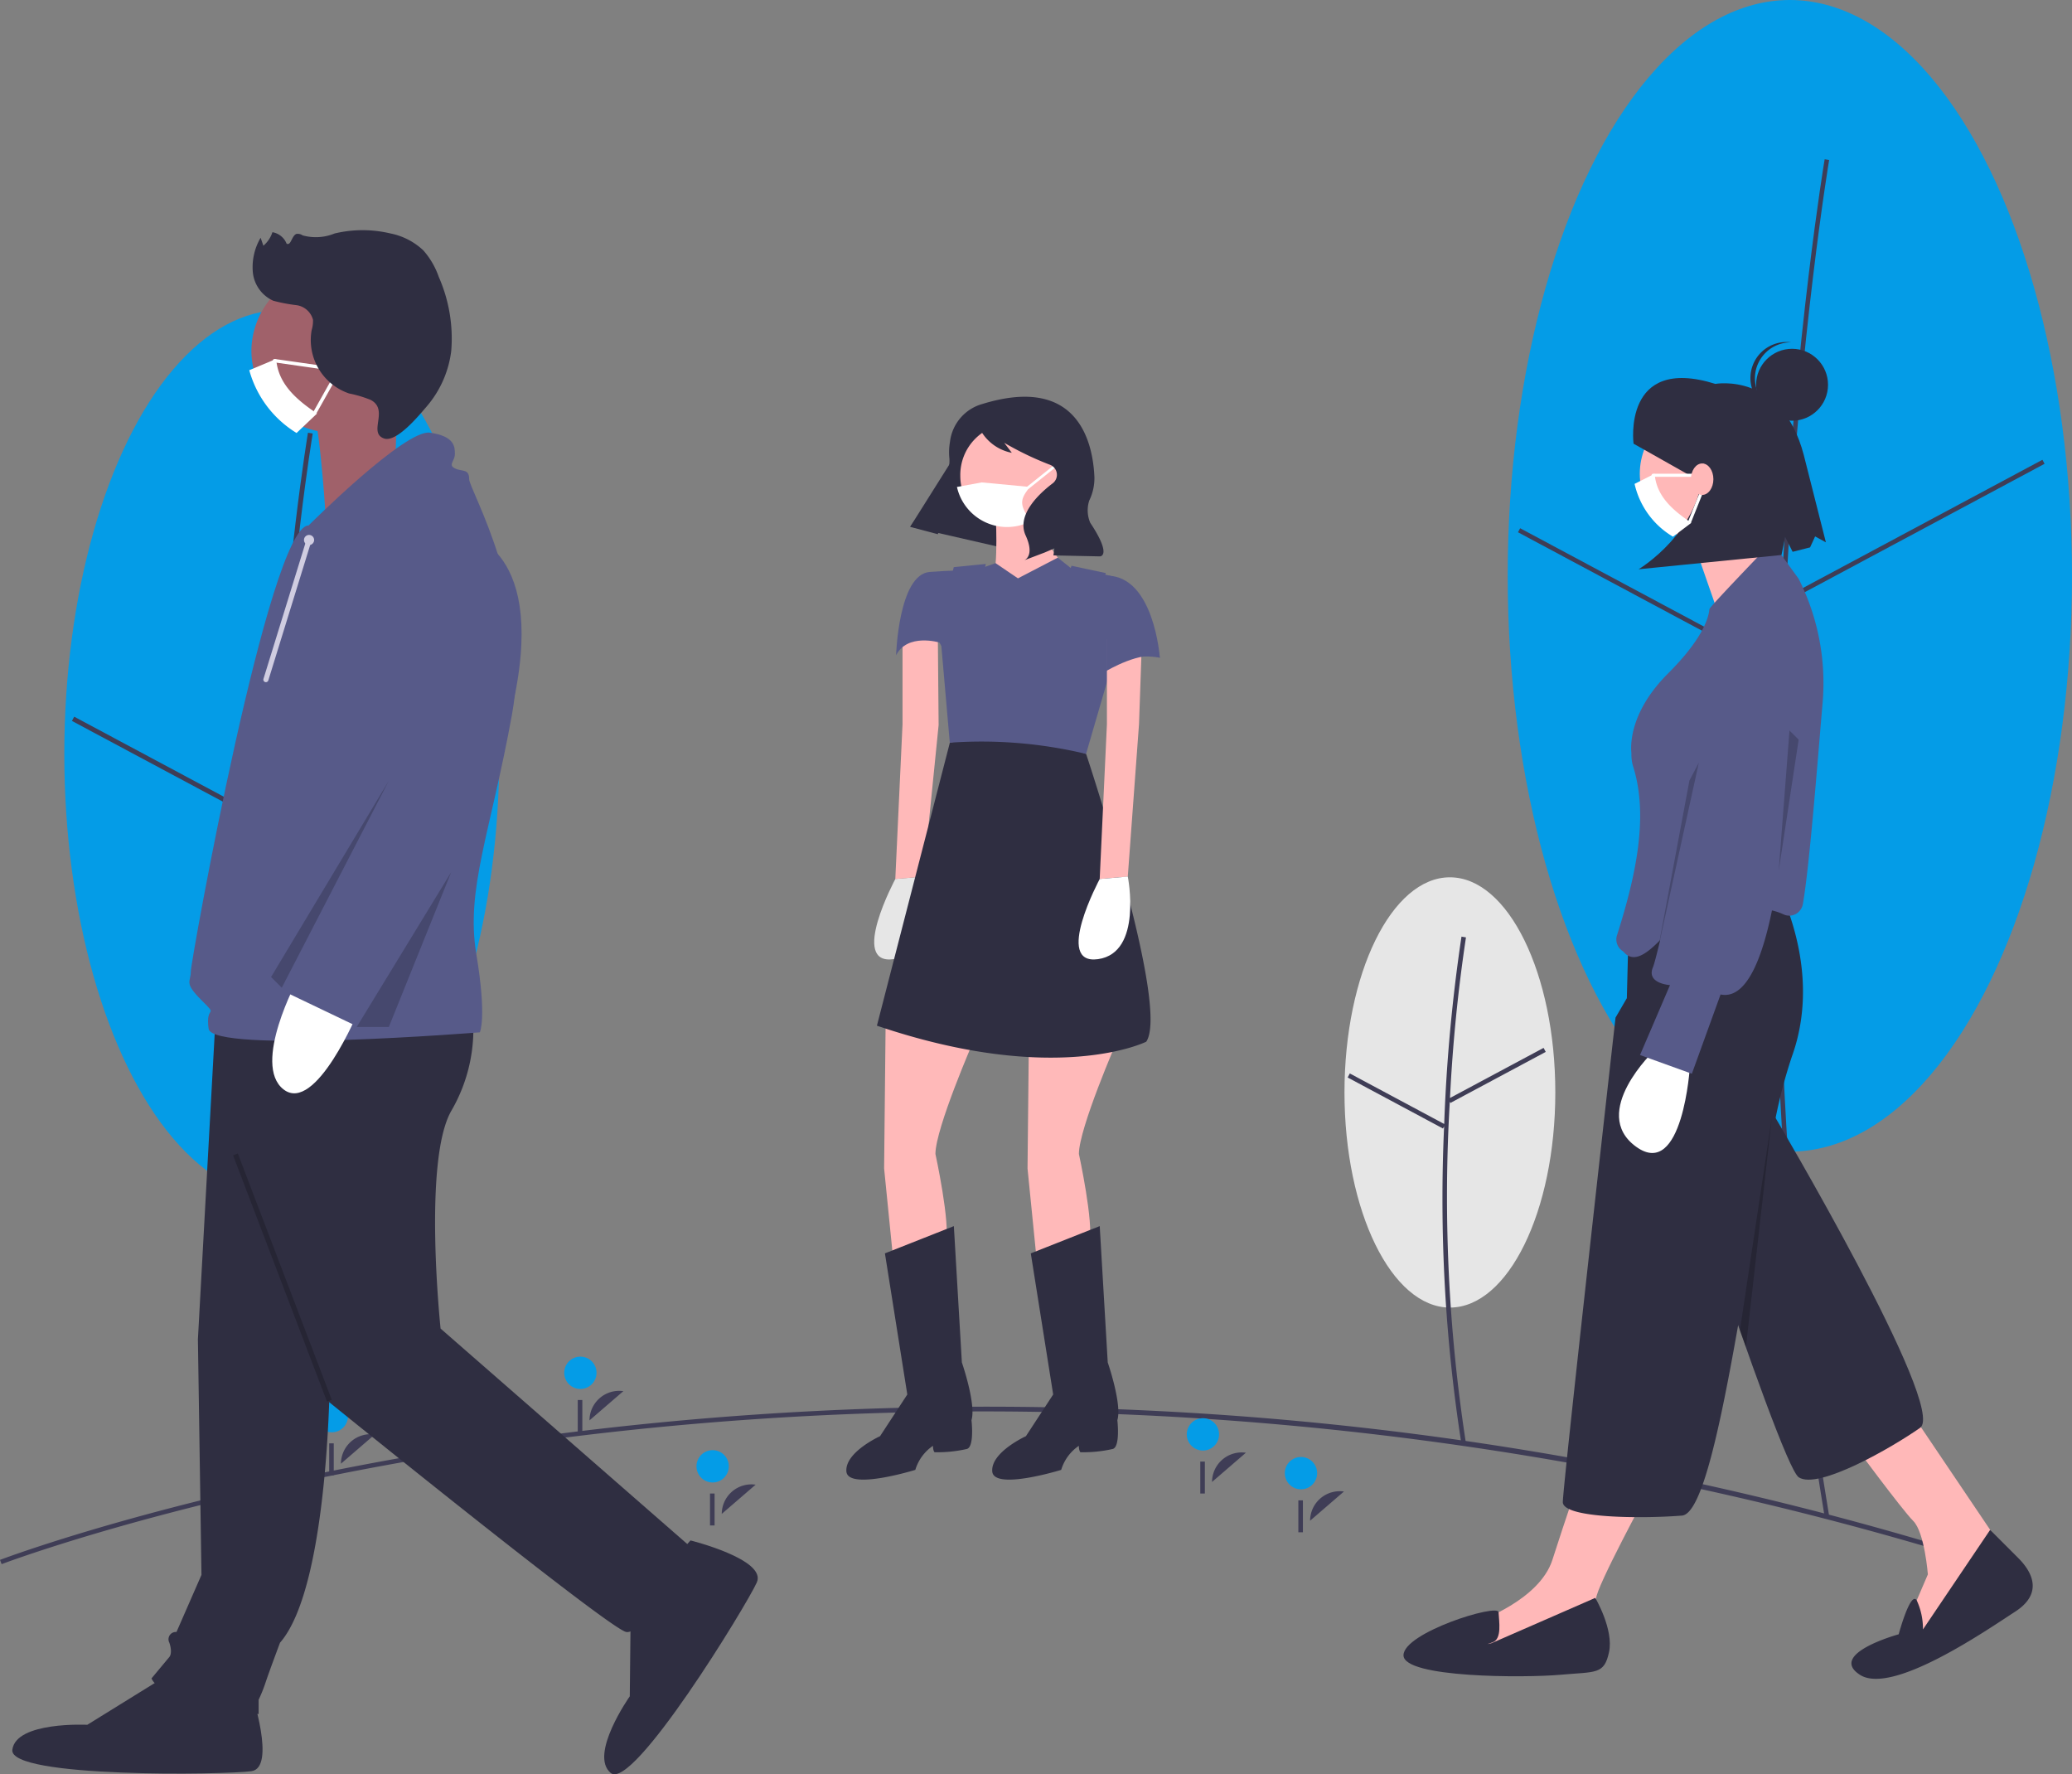 <svg id="Gruppe_49" data-name="Gruppe 49" xmlns="http://www.w3.org/2000/svg" width="170.256" height="145.761" viewBox="0 0 170.256 145.761">
  <rect x="0" y="0" width="170.256" height="145.761" fill="#808080" stroke="none"/>
  <ellipse id="Ellipse_169" data-name="Ellipse 169" cx="17.871" cy="36.463" rx="17.871" ry="36.463" transform="translate(5.284 25.474)" fill="#049ce7"/>
  <path id="Pfad_831" data-name="Pfad 831" d="M264.532,277.538c.891-15.872,2.688-26.593,2.706-26.7l-.39-.066c-.018.107-1.817,10.845-2.71,26.738-.824,14.668-1.023,36.854,2.71,59.251l.39-.065C263.511,314.338,263.71,292.185,264.532,277.538Z" transform="translate(-241.542 -215.223)" fill="#3f3d56"/>
  <rect id="Rechteck_174" data-name="Rechteck 174" width="18.327" height="0.395" transform="translate(22.969 63.191) rotate(-28.157)" fill="#3f3d56"/>
  <rect id="Rechteck_175" data-name="Rechteck 175" width="0.395" height="18.327" transform="translate(5.911 59.226) rotate(-61.858)" fill="#3f3d56"/>
  <ellipse id="Ellipse_170" data-name="Ellipse 170" cx="23.184" cy="47.305" rx="23.184" ry="47.305" transform="translate(123.887)" fill="#049ce7"/>
  <path id="Pfad_832" data-name="Pfad 832" d="M924.68,165.579c1.157-20.595,3.487-34.506,3.511-34.644l-.369-.063c-.023.138-2.357,14.066-3.515,34.68-1.069,19.026-1.327,47.8,3.515,76.853l.37-.061C923.355,213.329,923.612,184.584,924.68,165.579Z" transform="translate(-777.89 -117.789)" fill="#3f3d56"/>
  <rect id="Rechteck_176" data-name="Rechteck 176" width="23.776" height="0.375" transform="translate(146.863 48.992) rotate(-28.157)" fill="#3f3d56"/>
  <rect id="Rechteck_177" data-name="Rechteck 177" width="0.375" height="23.776" transform="translate(124.733 43.727) rotate(-61.858)" fill="#3f3d56"/>
  <ellipse id="Ellipse_171" data-name="Ellipse 171" cx="8.662" cy="17.674" rx="8.662" ry="17.674" transform="translate(110.476 72.073)" fill="#e6e6e6"/>
  <path id="Pfad_833" data-name="Pfad 833" d="M745.069,485.243l.051.1,7.832-4.192-.177-.33-7.69,4.116a131.869,131.869,0,0,1,1.313-13.194l-.369-.063a136.884,136.884,0,0,0-1.42,15.392l-7.756-4.151-.177.331,7.832,4.192.094-.175a130.643,130.643,0,0,0,1.428,26.122l.37-.062A132.542,132.542,0,0,1,745.069,485.243Z" transform="translate(-625.939 -394.734)" fill="#3f3d56"/>
  <path id="Pfad_834" data-name="Pfad 834" d="M308.718,690.7a275.781,275.781,0,0,0-114.948-10.6c-29.222,3.494-47.764,10.529-47.948,10.6l-.134-.35c.184-.071,18.77-7.122,48.037-10.621a278.609,278.609,0,0,1,51.883-1.327,270.631,270.631,0,0,1,63.222,11.945Z" transform="translate(-145.688 -562.2)" fill="#3f3d56"/>
  <path id="Pfad_835" data-name="Pfad 835" d="M462.2,714.285a2.437,2.437,0,0,1,2.782-2.4" transform="translate(-402.893 -589.915)" fill="#3f3d56"/>
  <circle id="Ellipse_172" data-name="Ellipse 172" cx="1.328" cy="1.328" r="1.328" transform="translate(57.23 119.134)" fill="#049ce7"/>
  <rect id="Rechteck_178" data-name="Rechteck 178" width="0.375" height="2.623" transform="translate(58.342 122.697)" fill="#3f3d56"/>
  <path id="Pfad_836" data-name="Pfad 836" d="M720.2,717.285a2.437,2.437,0,0,1,2.782-2.4" transform="translate(-612.55 -592.353)" fill="#3f3d56"/>
  <circle id="Ellipse_173" data-name="Ellipse 173" cx="1.328" cy="1.328" r="1.328" transform="translate(105.573 119.696)" fill="#049ce7"/>
  <rect id="Rechteck_179" data-name="Rechteck 179" width="0.375" height="2.623" transform="translate(106.685 123.259)" fill="#3f3d56"/>
  <path id="Pfad_837" data-name="Pfad 837" d="M295.2,692.285a2.437,2.437,0,0,1,2.782-2.4" transform="translate(-267.185 -572.038)" fill="#3f3d56"/>
  <circle id="Ellipse_174" data-name="Ellipse 174" cx="1.328" cy="1.328" r="1.328" transform="translate(25.938 115.011)" fill="#049ce7"/>
  <rect id="Rechteck_180" data-name="Rechteck 180" width="0.375" height="2.623" transform="translate(27.05 118.575)" fill="#3f3d56"/>
  <path id="Pfad_838" data-name="Pfad 838" d="M404.2,673.285a2.437,2.437,0,0,1,2.782-2.4" transform="translate(-355.761 -556.598)" fill="#3f3d56"/>
  <circle id="Ellipse_175" data-name="Ellipse 175" cx="1.328" cy="1.328" r="1.328" transform="translate(46.362 111.451)" fill="#049ce7"/>
  <rect id="Rechteck_181" data-name="Rechteck 181" width="0.375" height="2.623" transform="translate(47.474 115.015)" fill="#3f3d56"/>
  <path id="Pfad_839" data-name="Pfad 839" d="M677.2,700.285a2.437,2.437,0,0,1,2.782-2.4" transform="translate(-577.607 -578.539)" fill="#3f3d56"/>
  <circle id="Ellipse_176" data-name="Ellipse 176" cx="1.328" cy="1.328" r="1.328" transform="translate(97.516 116.51)" fill="#049ce7"/>
  <rect id="Rechteck_182" data-name="Rechteck 182" width="0.375" height="2.623" transform="translate(98.628 120.074)" fill="#3f3d56"/>
  <path id="Pfad_840" data-name="Pfad 840" d="M962.789,681.78l7.712,11.435-7.18,7.18-.931-1.862,1.6-3.723s-.266-3.457-1.2-4.388-5.053-6.515-5.053-6.515Z" transform="translate(-805.577 -565.469)" fill="#ffb8b8"/>
  <path id="Pfad_841" data-name="Pfad 841" d="M876.831,484.5s1.462,2.315-1.6,12.287c0,0,14.265,24.076,12,25.671s-8.377,5.127-9.973,4.063-13.2-37.1-13.2-37.1Z" transform="translate(-729.458 -405.158)" fill="#2f2e41"/>
  <path id="Pfad_842" data-name="Pfad 842" d="M968.982,731.808l2.327,2.327c1.2,1.2,1.995,2.925-.266,4.388s-10.106,6.914-12.765,5.186,3.191-3.324,3.191-3.324.967-3.587,1.481-2.791a5.589,5.589,0,0,1,.514,2.392Z" transform="translate(-805.454 -606.123)" fill="#2f2e41"/>
  <path id="Pfad_843" data-name="Pfad 843" d="M803.737,709.942s-4.255,7.845-4.255,8.776.266,3.59.266,3.59l-8.111,1.995-2.792-1.33.931-2.393s5.053-1.729,6.117-5.053,2.26-6.781,2.26-6.781Z" transform="translate(-668.332 -587.382)" fill="#ffb8b8"/>
  <circle id="Ellipse_177" data-name="Ellipse 177" cx="5.585" cy="5.585" r="5.585" transform="translate(134.741 33.339)" fill="#ffb8b8"/>
  <path id="Pfad_844" data-name="Pfad 844" d="M886.774,286.251l2.666,7.661,5.844-2.608s-3.989-6.117-3.989-6.914Z" transform="translate(-747.911 -242.54)" fill="#ffb8b8"/>
  <path id="Pfad_845" data-name="Pfad 845" d="M840.672,439.8h7.047s5.053,7.712,2.128,15.823a42.04,42.04,0,0,0-1.337,5.039c-1.021,4.731-2.037,11.139-3.078,17.027-1.463,8.271-2.976,15.517-4.62,15.649-3.324.266-9.788.222-9.788-1.108s4.33-39.8,4.33-39.8l.931-1.6.176-6.95A4.192,4.192,0,0,1,840.672,439.8Z" transform="translate(-702.607 -368.828)" fill="#2f2e41"/>
  <path id="Pfad_846" data-name="Pfad 846" d="M776.927,761.613s1.529,2.593,1.13,4.454-1.064,1.6-3.989,1.862-12.9.266-12.9-1.6,7.779-4.279,7.812-3.536.3,2.206-.5,2.472-.066.066-.066.066Z" transform="translate(-645.843 -630.343)" fill="#2f2e41"/>
  <path id="Pfad_847" data-name="Pfad 847" d="M861.486,522.915s-.578,9.445-4.436,6.634,1.5-7.891,1.5-7.891Z" transform="translate(-722.622 -435.35)" fill="#fff"/>
  <path id="Pfad_848" data-name="Pfad 848" d="M868.242,331.728a1.12,1.12,0,0,0,1.147-.136,1.175,1.175,0,0,0,.435-.741c.558-3.215,1.237-12.13,1.628-16.637a19,19,0,0,0-1.981-10.064l-1.445-1.987a1.134,1.134,0,0,0-1.358-.381s-4.51,4.68-4.527,4.86c-.071.776-.608,2.5-3.406,5.293-3.061,3.062-3.078,5.734-3.011,6.48q.007.074.007.147a3.279,3.279,0,0,0,.135.989c1.282,4.043.278,8.883-1.335,13.935a1.139,1.139,0,0,0,.459,1.236c.471.32-.094-.155.074.051,1.111,1.362,2.711-.536,4.54-2.607.637-.721,1.36-1.539,2.211-2.391,1.17-1.171,3.407,1.5,4.447,1.5a4.828,4.828,0,0,1,1.979.451Z" transform="translate(-721.678 -256.603)" fill="#575a89"/>
  <path id="Pfad_849" data-name="Pfad 849" d="M877.307,325.658s2.921,2.463,1.261,5.658a10.981,10.981,0,0,0-1.439,5.551s-.442,21.947-5.627,20.88l-2.359,6.512-4.26-1.537,2.463-5.744s-1.973-.123-1.4-1.467c.4-.944,2.586-11.19,3.849-17.205.535-2.549.905-4.339.905-4.339S872.383,324.994,877.307,325.658Z" transform="translate(-730.123 -276.048)" fill="#575a89"/>
  <path id="Pfad_850" data-name="Pfad 850" d="M781.64,321.044,780,331.819l.886-11.522Z" transform="translate(-633.844 -260.281)" opacity="0.2"/>
  <path id="Pfad_851" data-name="Pfad 851" d="M861.9,232.182s-.939-7.307,6.722-4.911c0,0,5.471-1,7.266,5.84l1.817,7.174-.885-.482-.413.9-1.435.363-.614-1.219-.3,1.48L862.313,242.5s5.263-3.113,5.347-8.691l-1,1.059Z" transform="translate(-727.672 -195.733)" fill="#2f2e41"/>
  <path id="Pfad_852" data-name="Pfad 852" d="M763.014,507.474l2.62-17.461-2.131,18.85Z" transform="translate(-620.042 -398.196)" opacity="0.2"/>
  <circle id="Ellipse_178" data-name="Ellipse 178" cx="2.955" cy="2.955" r="2.955" transform="translate(144.299 28.655)" fill="#2f2e41"/>
  <path id="Pfad_853" data-name="Pfad 853" d="M913.682,213.789a2.953,2.953,0,0,1,2.954-2.762c-.061-.008-.122-.017-.184-.021a2.955,2.955,0,1,0-.379,5.9c.062,0,.123,0,.185,0A2.953,2.953,0,0,1,913.682,213.789Z" transform="translate(-769.473 -182.902)" fill="#2f2e41"/>
  <path id="Pfad_854" data-name="Pfad 854" d="M729.59,335.886l-2.6,13.934,3.37-15.391Z" transform="translate(-590.769 -271.765)" opacity="0.2"/>
  <path id="Pfad_855" data-name="Pfad 855" d="M867.159,272.79l-1.515,1.142a6.772,6.772,0,0,1-3.156-4.337l1.651-.833C864.268,270.532,865.523,271.708,867.159,272.79Z" transform="translate(-728.175 -229.842)" fill="#fff"/>
  <path id="Pfad_856" data-name="Pfad 856" d="M873.857,269.014h-3.776a.126.126,0,0,1,0-.252h3.776a.126.126,0,0,1,0,.252Z" transform="translate(-734.244 -229.842)" fill="#fff"/>
  <path id="Pfad_857" data-name="Pfad 857" d="M886.2,278.249a.126.126,0,0,1-.117-.173l1.007-2.517a.126.126,0,0,1,.234.093l-1.007,2.517a.126.126,0,0,1-.117.079Z" transform="translate(-747.344 -235.301)" fill="#fff"/>
  <ellipse id="Ellipse_179" data-name="Ellipse 179" cx="0.923" cy="1.293" rx="0.923" ry="1.293" transform="translate(138.943 38.074)" fill="#ffb8b8"/>
  <path id="Pfad_858" data-name="Pfad 858" d="M399.191,192.41l9.835,2.251,4.155-7.837-8.409-3.283Z" transform="translate(-324.392 -149.149)" fill="#2f2e41"/>
  <path id="Pfad_859" data-name="Pfad 859" d="M540.775,507.937s-3.161,7.245-3.161,9.352c0,0,1.251,5.73.856,7.311l-1.383,2.964-2.9-1.185-.79-7.9.132-12.645Z" transform="translate(-460.75 -422.488)" fill="#ffb9b9"/>
  <path id="Pfad_860" data-name="Pfad 860" d="M580.8,280.655s.263,4.347-.263,5.664,1.976,3.82,1.976,3.82L586.461,285s-2.635-2.634-1.976-5.532Z" transform="translate(-498.994 -238.543)" fill="#ffb9b9"/>
  <path id="Pfad_861" data-name="Pfad 861" d="M530.784,445.57s-3.82,7.113-.132,6.586,2.437-6.784,2.437-6.784" transform="translate(-457.214 -373.36)" fill="#e6e6e6"/>
  <path id="Pfad_862" data-name="Pfad 862" d="M394.936,297.492l1.251-12.448-.066-7.574-2.9.527v6.981l-.593,12.711" transform="translate(-319.061 -225.478)" fill="#ffb9b9"/>
  <path id="Pfad_863" data-name="Pfad 863" d="M520.021,600.862l5.664-2.239.659,11.2s1.185,3.425.79,4.742c0,0,.263,2.239-.4,2.371a10.91,10.91,0,0,1-2.634.263c-.132-.132-.132-.527-.132-.527a3.673,3.673,0,0,0-1.449,1.976s-5.532,1.712-5.664.132,2.766-2.9,2.766-2.9l2.239-3.425Z" transform="translate(-447.307 -497.894)" fill="#2f2e41"/>
  <path id="Pfad_864" data-name="Pfad 864" d="M603.692,507.937s-3.161,7.245-3.161,9.352c0,0,1.251,5.73.856,7.311L600,527.564l-2.9-1.185-.79-7.9.132-12.645Z" transform="translate(-511.878 -422.488)" fill="#ffb9b9"/>
  <path id="Pfad_865" data-name="Pfad 865" d="M583.992,600.862l5.664-2.239.659,11.2s1.186,3.425.79,4.742c0,0,.263,2.239-.4,2.371a10.913,10.913,0,0,1-2.634.263c-.132-.132-.132-.527-.132-.527a3.672,3.672,0,0,0-1.449,1.976s-5.532,1.712-5.664.132,2.766-2.9,2.766-2.9l2.239-3.425Z" transform="translate(-499.292 -497.894)" fill="#2f2e41"/>
  <path id="Pfad_866" data-name="Pfad 866" d="M575.22,251.348a4.215,4.215,0,0,1-8.328.922,4.088,4.088,0,0,1-.1-.922,4.216,4.216,0,1,1,8.431,0Z" transform="translate(-487.884 -212.265)" fill="#ffb9b9"/>
  <path id="Pfad_867" data-name="Pfad 867" d="M548.681,307.251l3.271-1.7,1.471,1.172s3.557-.132,4.874,1.449,2.042,5.6,2.042,5.6-4.347-.922-3.82,2.766l-.79-2.108L555,316.209l-8.825,3.03-3.952-6.718s-2.634-.79-3.557,1.054c0,0,.2-6.652,2.766-6.85,1.727-.133,3.03-.132,3.03-.132l1.449-.263.928-.329Z" transform="translate(-465.035 -259.738)" fill="#575a89"/>
  <path id="Pfad_868" data-name="Pfad 868" d="M547.425,385.857s6.915,20.746,4.94,23.644c0,0-7.376,3.688-22.129-1.317l5.993-23.249A20.373,20.373,0,0,1,547.425,385.857Z" transform="translate(-458.18 -323.921)" fill="#2f2e41"/>
  <path id="Pfad_869" data-name="Pfad 869" d="M569.7,323.9l1.946-6.688c-2.335-2.539-.32-8.169-.32-8.169l-2.817-.6s-2.827,7.624-5.725,6.7-1.317-6.85-1.317-6.85l-2.635.263-1.185,4.61.856,9.813A36.814,36.814,0,0,1,569.7,323.9Z" transform="translate(-480.459 -261.964)" fill="#575a89"/>
  <path id="Pfad_870" data-name="Pfad 870" d="M484.566,297.492l.922-12.514.263-7.508-2.9.527v6.981l-.593,12.711" transform="translate(-391.896 -225.478)" fill="#ffb9b9"/>
  <path id="Pfad_871" data-name="Pfad 871" d="M620.415,445.57s-3.82,7.113-.132,6.586,2.437-6.784,2.437-6.784" transform="translate(-530.05 -373.36)" fill="#fff"/>
  <path id="Pfad_872" data-name="Pfad 872" d="M635.3,320.18s-.468-6.765-4.383-6.741v7.823S633.852,319.521,635.3,320.18Z" transform="translate(-539.997 -266.147)" fill="#575a89"/>
  <path id="Pfad_873" data-name="Pfad 873" d="M596.015,267.045a.107.107,0,0,1-.067-.191l2.15-1.72a.108.108,0,1,1,.134.168l-2.15,1.72A.108.108,0,0,1,596.015,267.045Z" transform="translate(-511.546 -226.874)" fill="#fff"/>
  <path id="Pfad_874" data-name="Pfad 874" d="M571.337,275.673c-.047.058-.095.116-.144.17a4.216,4.216,0,0,1-5.854-2.915l2.037-.375,3.961.375C570.43,274.033,570.54,274.415,571.337,275.673Z" transform="translate(-486.706 -232.922)" fill="#fff"/>
  <path id="Pfad_875" data-name="Pfad 875" d="M550.775,235.588a3.678,3.678,0,0,0-2.682,3.127,4.988,4.988,0,0,0-.043,1.387,3.916,3.916,0,0,1-1.158,2.928,28.474,28.474,0,0,0-2.068,2.656h0l2.276.606,1.017-3.772a19.294,19.294,0,0,1,2.255-5.182l.021-.034a3.763,3.763,0,0,0,2.783,2.3l-.625-.823a25.789,25.789,0,0,0,3.711,1.788.882.882,0,0,1,.285,1.533l-.029.022c-.987.75-3,2.539-2.206,4.27s-.132,2.046-.132,2.046l1.711-.651.783-.335-.079.579,3.823.08s1.033-.006-.8-2.764a2.6,2.6,0,0,1-.079-1.824,4.2,4.2,0,0,0,.424-1.923C559.844,238.822,558.673,233.166,550.775,235.588Z" transform="translate(-470.035 -202.405)" fill="#2f2e41"/>
  <path id="Pfad_876" data-name="Pfad 876" d="M226.8,532.32s0,17.887-4.105,22.579c0,0-.88,2.346-1.173,3.226a12.327,12.327,0,0,1-.586,1.466v1.173s-7.917-.88-8.8-2.932l1.466-1.759s.293-.293,0-1.173a.6.6,0,0,1,.586-.88l2.053-4.692-.293-19.354,1.466-26.685,12.609-.586Z" transform="translate(-199.686 -419.947)" fill="#2f2e41"/>
  <path id="Pfad_877" data-name="Pfad 877" d="M170.734,798.087s2.053,6.158,0,6.451-19.94.586-19.647-1.759,6.158-2.053,6.158-2.053l6.158-3.812Z" transform="translate(-150.073 -659.03)" fill="#2f2e41"/>
  <path id="Pfad_878" data-name="Pfad 878" d="M261.419,505.833a13.306,13.306,0,0,1-1.759,7.917c-2.346,4.105-.88,17.887-.88,17.887l20.82,18.181s-4.105,7.038-5.571,6.744S249.4,537.5,249.4,537.5l-9.09-30.5Z" transform="translate(-222.577 -422.491)" fill="#2f2e41"/>
  <path id="Pfad_879" data-name="Pfad 879" d="M417.714,736.429s6.3,1.563,5.449,3.454-10.18,17.156-12,15.652,1.563-6.3,1.563-6.3l.077-7.242Z" transform="translate(-360.977 -609.878)" fill="#2f2e41"/>
  <path id="Pfad_880" data-name="Pfad 880" d="M269.443,185.5a6.747,6.747,0,0,1-8.049,6.616,6.545,6.545,0,0,1-1.733-.6,6.74,6.74,0,0,1-3.511-4.407,6.643,6.643,0,0,1-.2-1.613,6.745,6.745,0,0,1,13.489,0Z" transform="translate(-235.292 -156.704)" fill="#a0616a"/>
  <path id="Pfad_881" data-name="Pfad 881" d="M288.312,227.453l-.3,8.679-5.675,2.242s-.557-8.887-1.342-9.379S288.312,227.453,288.312,227.453Z" transform="translate(-255.599 -196.273)" fill="#a0616a"/>
  <path id="Pfad_882" data-name="Pfad 882" d="M238.526,258.336s7.917-7.917,9.97-7.624,2.053,1.173,2.053,1.759-.586.88,0,1.173,1.173,0,1.173.88S257,264.2,255.24,273.878s-3.812,14.369-2.932,19.647.293,6.451.293,6.451-21.993,1.759-22.286-.293.88-.88-.586-2.346-.88-1.466-.88-2.346S235.3,258.336,238.526,258.336Z" transform="translate(-213.172 -215.167)" fill="#575a89"/>
  <path id="Pfad_883" data-name="Pfad 883" d="M272.162,492.823s-3.519,8.5-6.158,6.451,1.173-9.09,1.173-9.09Z" transform="translate(-242.703 -409.774)" fill="#fff"/>
  <path id="Pfad_884" data-name="Pfad 884" d="M283.43,294.333s6.89.789,4.325,13.443-12.535,27.316-12.535,27.316l-6.744-3.226,8.8-17.3-2.053-10.85S274.047,293.453,283.43,294.333Z" transform="translate(-245.468 -250.578)" fill="#575a89"/>
  <path id="Pfad_885" data-name="Pfad 885" d="M128.551,342.279l-9.677,16.128.88.88Z" transform="translate(-96.6 -278.144)" opacity="0.2"/>
  <path id="Pfad_886" data-name="Pfad 886" d="M164.194,382.389l-7.761,12.717h2.639Z" transform="translate(-127.121 -310.738)" opacity="0.2"/>
  <rect id="Rechteck_183" data-name="Rechteck 183" width="0.417" height="21.654" transform="translate(19.152 94.911) rotate(-20.877)" opacity="0.2"/>
  <circle id="Ellipse_180" data-name="Ellipse 180" cx="0.417" cy="0.417" r="0.417" transform="translate(24.978 43.945)" fill="#d0cde1"/>
  <line id="Linie_291" data-name="Linie 291" x1="3.546" y2="11.472" transform="translate(21.849 44.362)" fill="none"/>
  <path id="Pfad_887" data-name="Pfad 887" d="M261.389,308.577a.208.208,0,0,0,.2-.147l3.546-11.471a.209.209,0,1,0-.4-.123l-3.546,11.472a.209.209,0,0,0,.2.27Z" transform="translate(-239.54 -252.535)" fill="#d0cde1"/>
  <path id="Pfad_888" data-name="Pfad 888" d="M260.57,222.9l-1.685,1.6A8.762,8.762,0,0,1,255,219.343l2.211-.927C257.355,220.384,258.751,221.692,260.57,222.9Z" transform="translate(-234.517 -188.929)" fill="#fff"/>
  <path id="Pfad_889" data-name="Pfad 889" d="M269.367,219.256h-.02l-3.92-.56a.14.14,0,0,1,.039-.277l3.92.56a.14.14,0,0,1-.019.279Z" transform="translate(-242.893 -188.929)" fill="#fff"/>
  <path id="Pfad_890" data-name="Pfad 890" d="M283.377,231.082a.14.14,0,0,1-.122-.209l1.3-2.312a.14.14,0,0,1,.244.137l-1.3,2.312A.14.14,0,0,1,283.377,231.082Z" transform="translate(-257.463 -197.116)" fill="#fff"/>
  <path id="Pfad_891" data-name="Pfad 891" d="M266.132,175.937a9.707,9.707,0,0,0-1.771-.528,4.634,4.634,0,0,1-3.079-5.2,2.65,2.65,0,0,0,.111-.856,1.635,1.635,0,0,0-1.363-1.2,13.419,13.419,0,0,1-1.9-.361,2.875,2.875,0,0,1-1.677-2.305,4.762,4.762,0,0,1,.636-2.87l.227.653a2.423,2.423,0,0,0,.742-1.109,1.528,1.528,0,0,1,1.164.936c.364.215.417-.668.819-.8a.723.723,0,0,1,.5.124,4.052,4.052,0,0,0,2.624-.155,9.877,9.877,0,0,1,4.585-.005,5.488,5.488,0,0,1,2.71,1.394,6.5,6.5,0,0,1,1.268,2.178,12.548,12.548,0,0,1,1.023,6.094,8.626,8.626,0,0,1-2.033,4.57c-.58.669-2.474,3-3.512,2.6C265.905,178.607,267.669,176.75,266.132,175.937Z" transform="translate(-235.674 -143.084)" fill="#2f2e41"/>
</svg>
